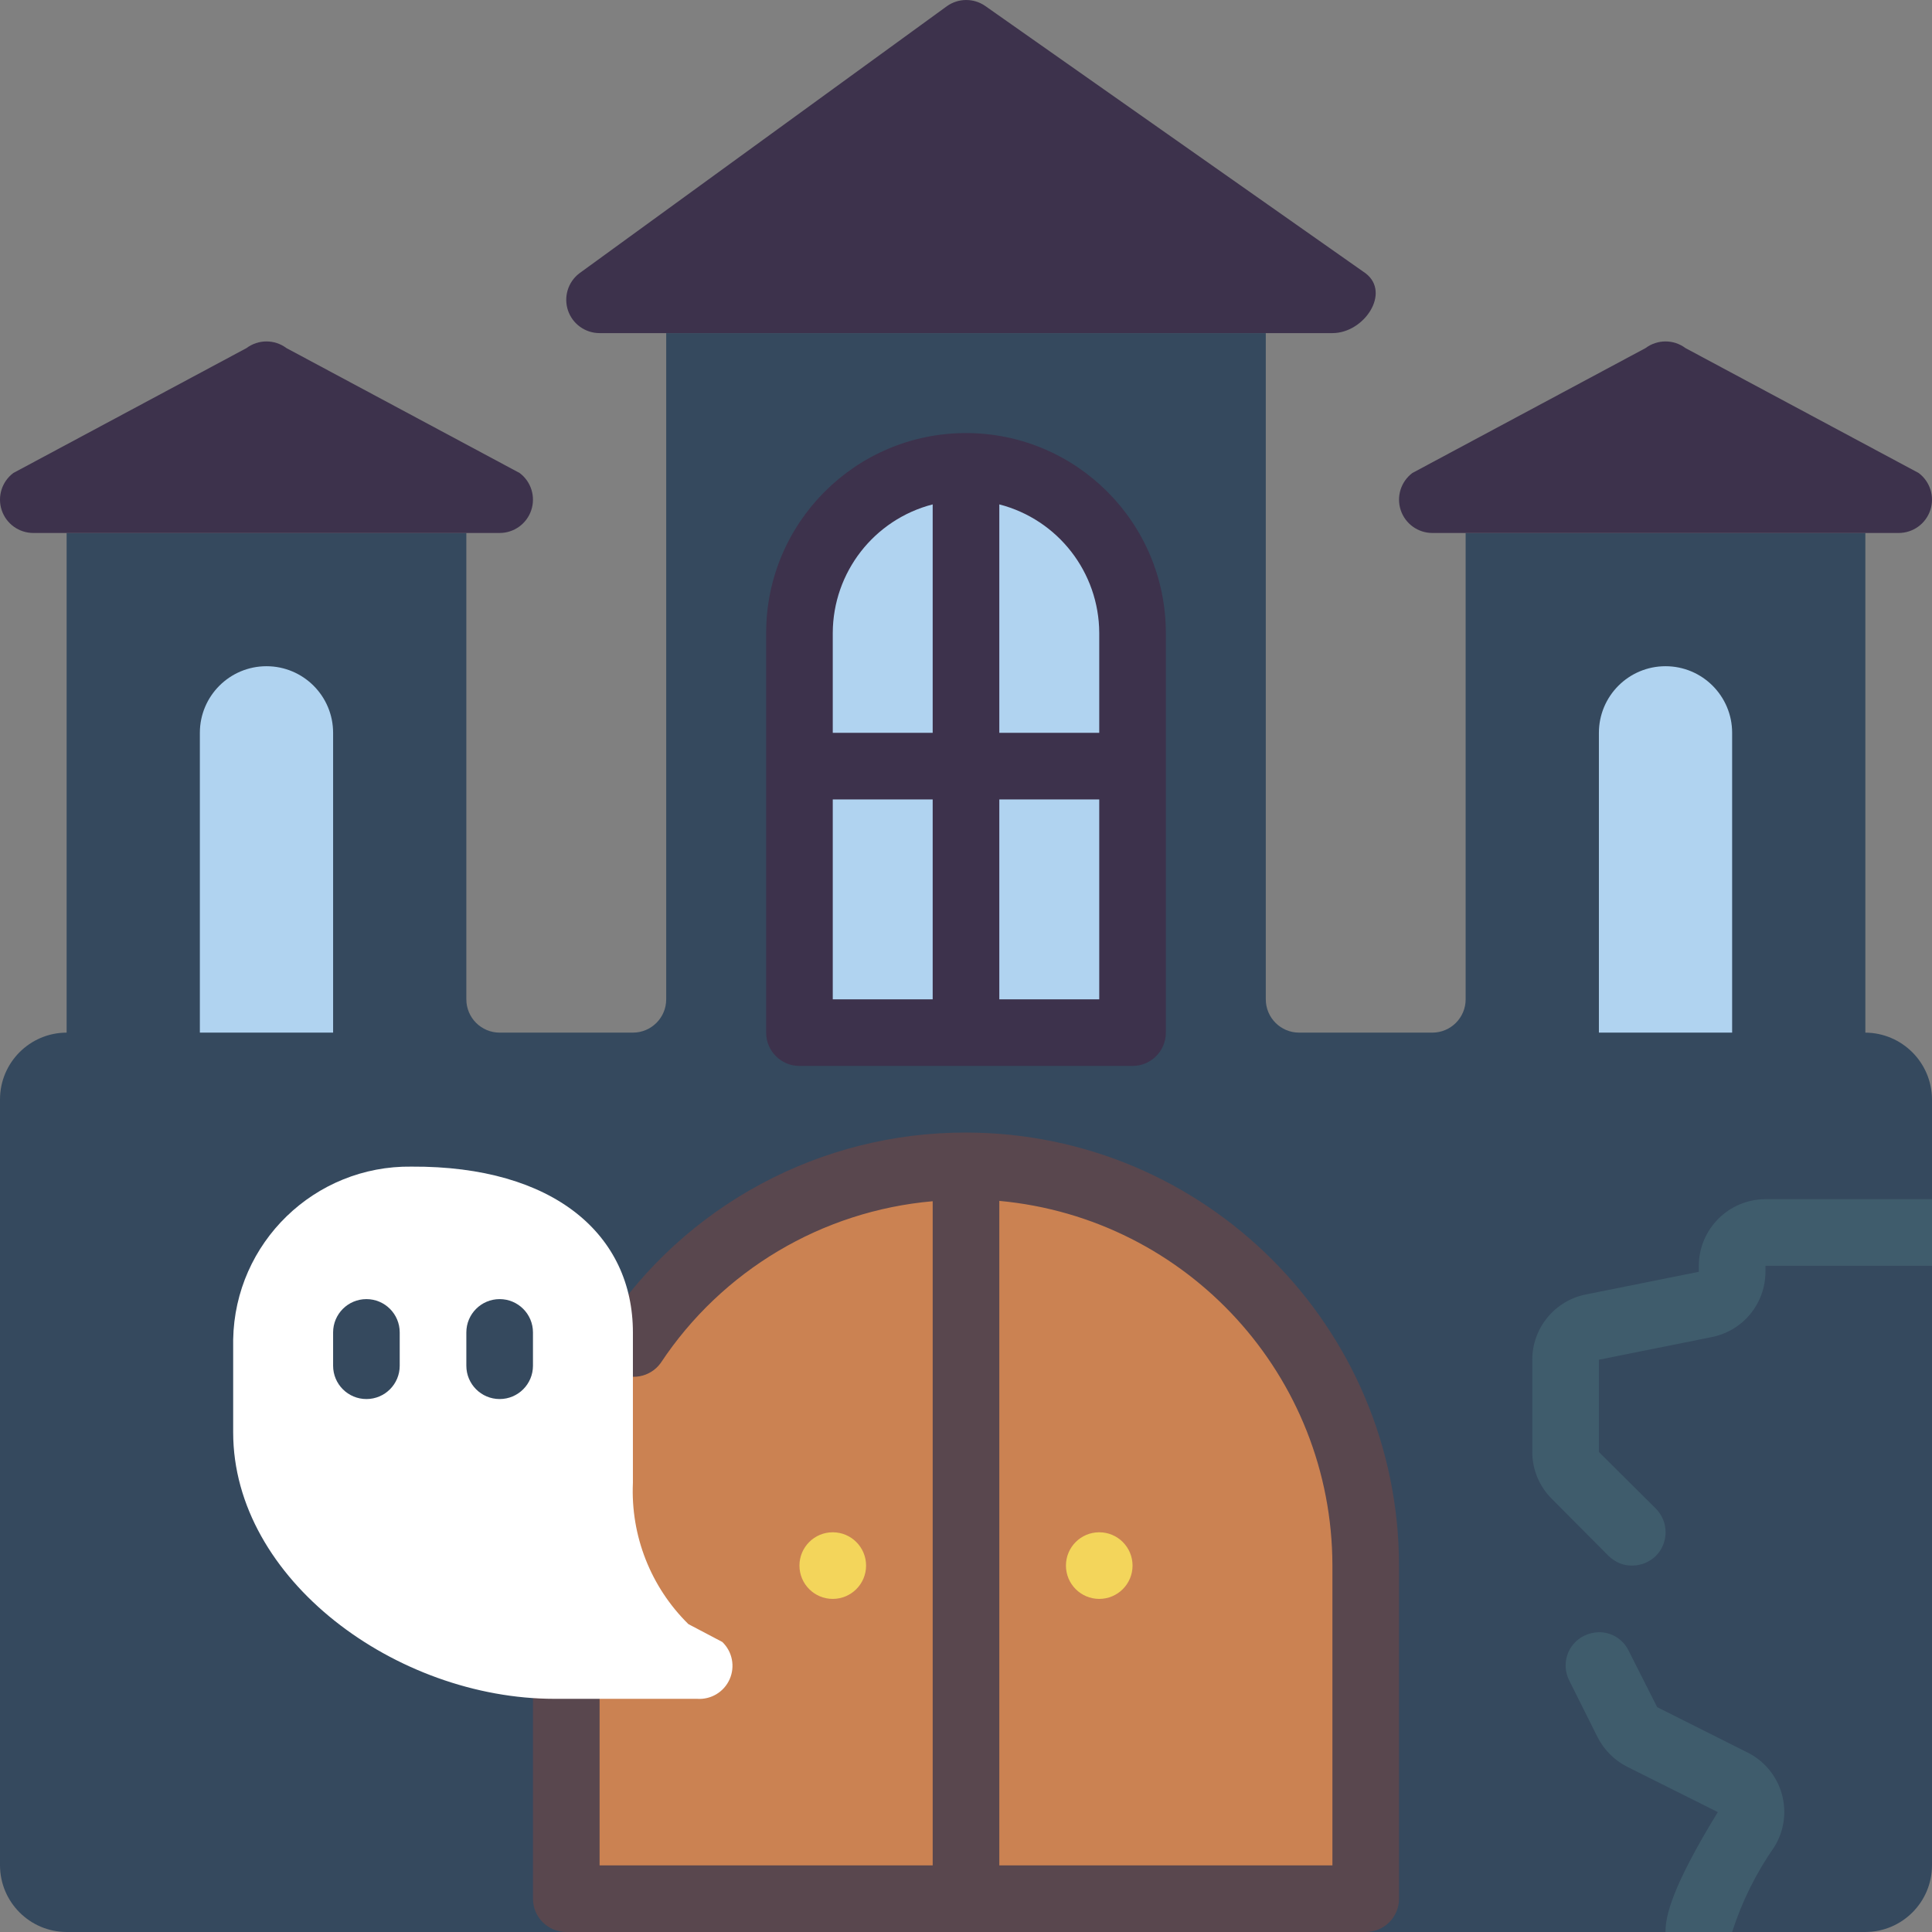 <svg height="512pt" viewBox="0 0 512.001 512" width="512pt" xmlns="http://www.w3.org/2000/svg"><rect x="0" y="0" width="512.001" height="512" fill="#808080" stroke="none"/><path d="m512 291.312v203.035c-.027 9.738-7.914 17.625-17.656 17.652h-476.688c-9.738-.027-17.625-7.914-17.656-17.652v-203.035c.031-9.738 7.918-17.629 17.656-17.656v-132.414h105.93v123.586c0 4.875 3.953 8.828 8.828 8.828h35.312c4.875 0 8.824-3.953 8.824-8.828v-176.551h158.898v176.551c0 4.875 3.953 8.828 8.828 8.828h35.309c4.875 0 8.828-3.953 8.828-8.828v-123.586h105.93v132.414c9.723.074 17.586 7.934 17.656 17.656zm0 0" fill="#35495e"/><g fill="#3d324c"><path d="m353.105 88.277h-194.207c-3.785.004-7.148-2.402-8.367-5.984-1.215-3.582-.02-7.539 2.98-9.844l97.457-70.832c3.016-2.129 7.035-2.156 10.082-.07l100.879 70.902c6.684 5.148-.395 15.828-8.824 15.828zm0 0"/><path d="m132.414 141.242h-123.586c-3.801 0-7.172-2.43-8.375-6.035-1.199-3.605.039-7.574 3.078-9.855l61.793-33.102c3.141-2.355 7.453-2.355 10.594 0l61.793 33.102c3.039 2.281 4.281 6.25 3.078 9.855-1.203 3.605-4.574 6.035-8.375 6.035zm0 0"/><path d="m503.172 141.242h-123.586c-3.797 0-7.172-2.43-8.375-6.035-1.199-3.605.039-7.574 3.078-9.855l61.793-33.102c3.141-2.355 7.457-2.355 10.594 0l61.793 33.102c3.039 2.281 4.281 6.25 3.078 9.855-1.199 3.605-4.574 6.035-8.375 6.035zm0 0"/></g><path d="m70.621 176.555c9.75 0 17.656 7.902 17.656 17.652v79.449h-35.312v-79.449c0-9.75 7.906-17.652 17.656-17.652zm0 0" fill="#b0d3f0"/><path d="m441.379 176.555c9.75 0 17.656 7.902 17.656 17.652v79.449h-35.309v-79.449c0-9.75 7.902-17.652 17.652-17.652zm0 0" fill="#b0d3f0"/><path d="m256 123.586c24.379 0 44.137 19.762 44.137 44.141v105.93h-88.273v-105.93c0-24.379 19.762-44.141 44.137-44.141zm0 0" fill="#b0d3f0"/><path d="m256 114.762c-29.238.027-52.938 23.723-52.965 52.965v105.93c0 4.875 3.953 8.828 8.828 8.828h88.273c4.879 0 8.828-3.953 8.828-8.828v-105.93c-.027-29.242-23.723-52.938-52.965-52.965zm35.312 52.965v26.48h-26.484v-60.539c15.543 4.012 26.422 18.004 26.484 34.059zm-44.141-34.059v60.539h-26.48v-26.48c.059-16.055 10.938-30.047 26.48-34.059zm-26.48 78.195h26.48v52.965h-26.48zm44.137 52.965v-52.965h26.484v52.965zm0 0" fill="#3d324c"/><path d="m167.727 356.371c25.824-38.934 74.105-56.352 118.84-42.871s75.352 54.676 75.363 101.398v88.273h-211.859v-61.793" fill="#cb8252"/><path d="m256 300.141c-38.496-.078-74.441 19.23-95.637 51.367-2.426 4.055-1.227 9.297 2.715 11.898 3.945 2.602 9.238 1.637 12.008-2.188 16.238-24.535 42.777-40.32 72.086-42.879v176.008h-88.273v-52.969c0-4.875-3.953-8.824-8.828-8.824s-8.828 3.949-8.828 8.824v61.793c0 4.879 3.953 8.828 8.828 8.828h211.859c4.879 0 8.828-3.949 8.828-8.828v-88.273c-.07-63.352-51.406-114.688-114.758-114.758zm97.105 194.207h-88.277v-176.102c49.961 4.602 88.211 46.477 88.277 96.652zm0 0" fill="#59474e"/><path d="m229.52 414.898c0 4.875-3.953 8.828-8.828 8.828s-8.828-3.953-8.828-8.828 3.953-8.828 8.828-8.828 8.828 3.953 8.828 8.828zm0 0" fill="#f3d55b"/><path d="m300.137 414.898c0 4.875-3.949 8.828-8.824 8.828s-8.828-3.953-8.828-8.828 3.953-8.828 8.828-8.828 8.824 3.953 8.824 8.828zm0 0" fill="#f3d55b"/><path d="m512 317.793v17.656h-44.137v1.59c-.008 8.418-5.957 15.66-14.215 17.301l-29.922 6.004v24.453l15.094 15.004c3.441 3.473 3.441 9.066 0 12.535-1.68 1.637-3.926 2.551-6.27 2.562-1.145.016-2.285-.191-3.352-.617-1.074-.48-2.059-1.137-2.914-1.945l-15.008-15.094c-3.328-3.285-5.203-7.77-5.207-12.445v-24.453c.008-8.418 5.957-15.66 14.211-17.301l29.926-6.004v-1.59c.031-9.738 7.918-17.625 17.656-17.656zm0 0" fill="#3f5c6c"/><path d="m470.246 489.402c-4.848 6.93-8.629 14.547-11.211 22.598h-17.656c0-4.234 1.59-11.738 13.859-31.777l-24.012-12.008c-3.387-1.711-6.141-4.465-7.855-7.855l-7.504-15.008c-1.062-2.082-1.25-4.5-.523-6.723.73-2.223 2.316-4.059 4.41-5.105 1.234-.609 2.59-.941 3.973-.969 3.332-.031 6.391 1.855 7.855 4.852l7.59 15.008 23.926 12.008c4.426 2.199 7.723 6.16 9.082 10.914 1.359 4.75.66 9.859-1.934 14.066zm0 0" fill="#3f5c6c"/><path d="m167.727 353.105c0-25.805-20.809-44.141-58.645-43.938-25.691-.348-46.832 20.141-47.289 45.836v24.582c0 39 43.316 70.621 85.109 70.621h37.824c3.684.262 7.137-1.809 8.633-5.184 1.5-3.375.723-7.328-1.941-9.883l-8.988-4.734c-9.988-9.832-15.332-23.441-14.703-37.445zm0 0" fill="#fff"/><path d="m97.105 370.762c-4.875 0-8.828-3.953-8.828-8.828v-8.828c0-4.875 3.953-8.828 8.828-8.828s8.824 3.953 8.824 8.828v8.828c0 4.875-3.949 8.828-8.824 8.828zm0 0" fill="#35495e"/><path d="m132.414 370.762c-4.875 0-8.828-3.953-8.828-8.828v-8.828c0-4.875 3.953-8.828 8.828-8.828s8.828 3.953 8.828 8.828v8.828c0 4.875-3.953 8.828-8.828 8.828zm0 0" fill="#35495e"/></svg>